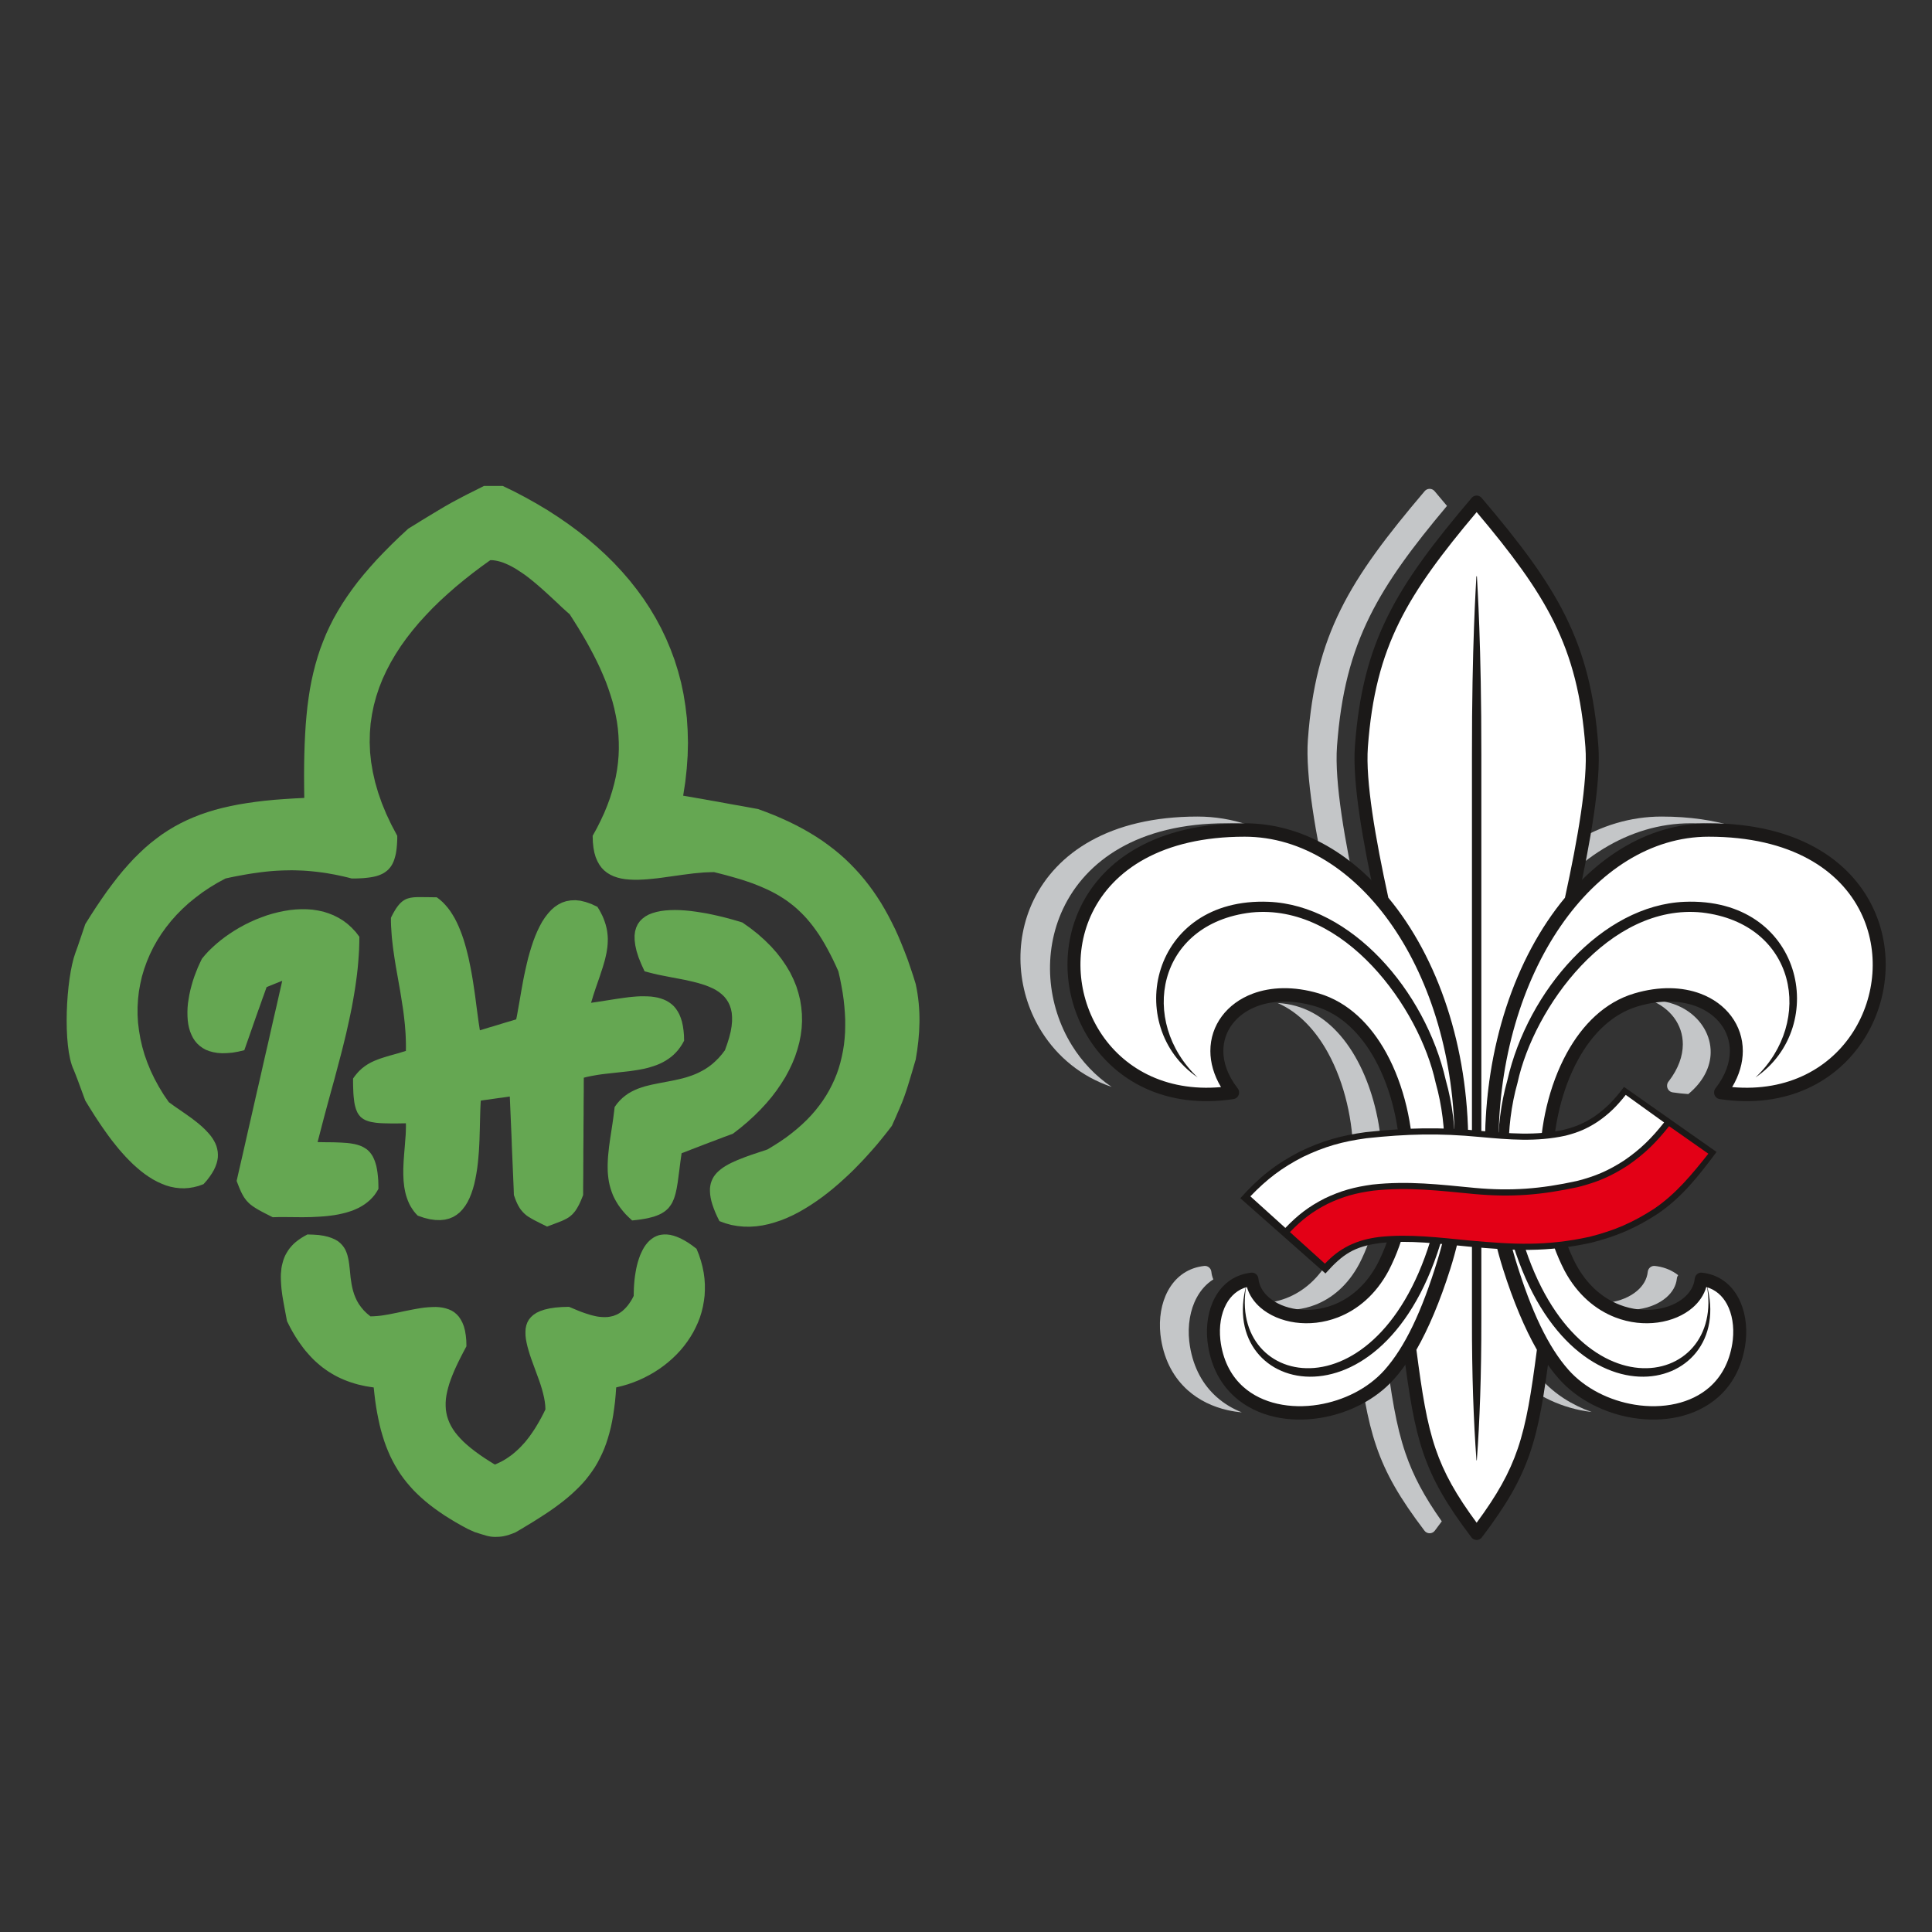 <?xml version="1.0" encoding="UTF-8" standalone="no"?>
<!-- Created with Inkscape (http://www.inkscape.org/) -->

<svg
   width="128.583mm"
   height="128.583mm"
   viewBox="0 0 128.583 128.583"
   version="1.1"
   id="svg5"
   inkscape:version="1.1 (c68e22c387, 2021-05-23)"
   sodipodi:docname="zhp_zhr.svg"
   xmlns:inkscape="http://www.inkscape.org/namespaces/inkscape"
   xmlns:sodipodi="http://sodipodi.sourceforge.net/DTD/sodipodi-0.dtd"
   xmlns="http://www.w3.org/2000/svg"
   xmlns:svg="http://www.w3.org/2000/svg">
  <rect x="0" y="0" width="128.583" height="128.583" fill="#333333" stroke="none"/>
  <sodipodi:namedview
     id="namedview7"
     pagecolor="#505050"
     bordercolor="#eeeeee"
     borderopacity="1"
     inkscape:pageshadow="0"
     inkscape:pageopacity="0"
     inkscape:pagecheckerboard="0"
     inkscape:document-units="mm"
     showgrid="false"
     fit-margin-top="0"
     fit-margin-left="0"
     fit-margin-right="0"
     fit-margin-bottom="0"
     inkscape:zoom="0.58083614"
     inkscape:cx="222.95445"
     inkscape:cy="233.28438"
     inkscape:window-width="1600"
     inkscape:window-height="837"
     inkscape:window-x="-8"
     inkscape:window-y="-8"
     inkscape:window-maximized="1"
     inkscape:current-layer="layer1" />
  <defs
     id="defs2" />
  <g
     inkscape:label="Warstwa 1"
     inkscape:groupmode="layer"
     id="layer1"
     transform="translate(-19.512,-147.779)">
    <g
       fill-rule="evenodd"
       clip-rule="evenodd"
       id="g12"
       transform="matrix(0.398,0,0,0.398,13.975,176.737)">
      <path
         fill="#ffffff"
         d="M 0,0 H 192.756 V 192.756 H 0 Z"
         id="path2"
         style="display:none" />
      <path
         d="m 93.244,183.42 -1.078,-0.488 -1.045,-0.561 -0.99,-0.561 -0.946,-0.572 -0.913,-0.572 -0.858,-0.582 -0.825,-0.584 -0.781,-0.594 -0.748,-0.604 -0.704,-0.617 -0.671,-0.627 -0.638,-0.637 -0.594,-0.66 -0.572,-0.672 -0.528,-0.682 -0.506,-0.703 -0.462,-0.727 -0.44,-0.736 -0.407,-0.76 -0.385,-0.781 -0.352,-0.803 -0.33,-0.824 -0.308,-0.857 -0.275,-0.881 -0.264,-0.902 -0.231,-0.934 -0.209,-0.969 -0.198,-0.99 -0.176,-1.021 -0.154,-1.057 -0.132,-1.09 -0.121,-1.121 -0.693,-0.1 -0.66,-0.109 -0.649,-0.143 -0.627,-0.143 -0.616,-0.176 -0.594,-0.188 -0.583,-0.209 -0.561,-0.221 -0.55,-0.242 -0.528,-0.252 -0.517,-0.275 -0.506,-0.297 -0.484,-0.297 -0.473,-0.33 -0.462,-0.33 -0.44,-0.352 -0.439,-0.375 -0.418,-0.373 -0.407,-0.396 -0.385,-0.406 -0.385,-0.43 -0.374,-0.428 -0.363,-0.451 -0.341,-0.463 -0.341,-0.473 -0.33,-0.484 -0.319,-0.494 -0.308,-0.506 -0.297,-0.518 -0.297,-0.539 -0.275,-0.539 -0.274,-0.549 -0.209,-1.111 -0.209,-1.111 -0.198,-1.078 -0.176,-1.066 -0.066,-0.518 -0.065,-0.516 -0.044,-0.518 -0.033,-0.494 -0.022,-0.506 -0.011,-0.484 0.011,-0.484 0.044,-0.473 0.044,-0.463 0.077,-0.449 0.11,-0.441 0.121,-0.439 0.153,-0.43 0.176,-0.406 0.22,-0.406 0.242,-0.396 0.275,-0.385 0.308,-0.363 0.341,-0.363 0.385,-0.34 0.429,-0.33 0.462,-0.32 0.506,-0.307 0.539,-0.297 1.012,0.033 0.902,0.064 0.803,0.121 0.715,0.166 0.627,0.209 0.55,0.242 0.473,0.273 0.396,0.32 0.341,0.352 0.286,0.373 0.242,0.408 0.187,0.439 0.154,0.451 0.121,0.484 0.099,0.494 0.077,0.518 0.121,1.066 0.109,1.121 0.077,0.562 0.088,0.57 0.11,0.572 0.143,0.572 0.176,0.572 0.22,0.561 0.264,0.561 0.319,0.551 0.385,0.527 0.44,0.527 0.517,0.506 0.594,0.484 0.583,-0.021 0.604,-0.043 0.627,-0.066 0.627,-0.1 0.649,-0.109 0.66,-0.133 0.671,-0.131 0.671,-0.145 0.671,-0.143 0.671,-0.131 0.67,-0.133 0.66,-0.121 0.66,-0.109 0.638,-0.088 0.638,-0.055 0.616,-0.033 0.605,-0.012 0.572,0.033 0.561,0.076 0.527,0.121 0.506,0.166 0.473,0.209 0.44,0.273 0.407,0.342 0.363,0.396 0.319,0.473 0.286,0.539 0.242,0.615 0.187,0.705 0.132,0.791 0.087,0.869 0.022,0.969 -0.462,0.867 -0.439,0.848 -0.407,0.814 -0.374,0.781 -0.341,0.758 -0.308,0.736 -0.275,0.715 -0.242,0.693 -0.198,0.672 -0.165,0.66 -0.132,0.637 -0.088,0.617 -0.043,0.604 v 0.594 l 0.033,0.572 0.088,0.572 0.121,0.551 0.176,0.549 0.22,0.551 0.264,0.527 0.319,0.539 0.363,0.527 0.418,0.518 0.473,0.527 0.517,0.529 0.583,0.527 0.627,0.527 0.693,0.539 0.737,0.539 0.803,0.551 0.869,0.561 0.924,0.572 0.384,-0.166 0.375,-0.176 0.363,-0.176 0.352,-0.197 0.352,-0.209 0.33,-0.221 0.33,-0.23 0.33,-0.232 0.307,-0.252 0.309,-0.264 0.297,-0.264 0.297,-0.275 0.275,-0.275 0.275,-0.297 0.275,-0.297 0.264,-0.297 0.252,-0.318 0.242,-0.309 0.242,-0.318 0.23,-0.33 0.23,-0.33 0.221,-0.33 0.221,-0.342 0.209,-0.34 0.406,-0.693 0.385,-0.693 0.363,-0.693 0.342,-0.703 -0.033,-0.648 -0.078,-0.66 -0.121,-0.682 -0.164,-0.693 -0.188,-0.705 -0.219,-0.715 -0.242,-0.715 -0.266,-0.725 -0.527,-1.441 -0.518,-1.418 -0.24,-0.705 -0.209,-0.682 -0.188,-0.67 -0.154,-0.66 -0.121,-0.639 -0.066,-0.605 -0.01,-0.594 0.033,-0.549 0.109,-0.539 0.176,-0.496 0.254,-0.461 0.34,-0.418 0.418,-0.385 0.518,-0.342 0.627,-0.297 0.727,-0.242 0.834,-0.197 0.957,-0.143 1.078,-0.088 1.221,-0.033 0.814,0.34 0.791,0.33 0.396,0.154 0.396,0.143 0.385,0.133 0.385,0.121 0.375,0.121 0.373,0.098 0.373,0.09 0.363,0.076 0.363,0.055 0.363,0.033 0.352,0.021 h 0.342 l 0.34,-0.01 0.342,-0.045 0.33,-0.066 0.318,-0.076 0.318,-0.121 0.32,-0.133 0.307,-0.164 0.299,-0.199 0.295,-0.219 0.287,-0.264 0.285,-0.287 0.275,-0.318 0.264,-0.352 0.266,-0.396 0.252,-0.418 0.242,-0.473 0.012,-0.672 0.021,-0.66 0.043,-0.658 0.055,-0.66 0.078,-0.639 0.1,-0.627 0.109,-0.615 0.131,-0.594 0.154,-0.572 0.176,-0.551 0.188,-0.527 0.221,-0.494 0.23,-0.473 0.254,-0.441 0.273,-0.395 0.309,-0.375 0.318,-0.318 0.354,-0.287 0.361,-0.242 0.396,-0.197 0.418,-0.154 0.439,-0.088 0.463,-0.043 0.494,0.01 0.518,0.066 0.549,0.133 0.572,0.197 0.594,0.252 0.627,0.332 0.66,0.395 0.682,0.473 0.705,0.539 0.406,1.002 0.33,1.012 0.264,0.99 0.199,0.988 0.131,0.98 0.066,0.967 v 0.969 l -0.045,0.934 -0.121,0.936 -0.164,0.914 -0.221,0.9 -0.273,0.881 -0.33,0.857 -0.385,0.836 -0.418,0.814 -0.475,0.791 -0.516,0.77 -0.561,0.748 -0.596,0.715 -0.637,0.682 -0.682,0.66 -0.705,0.617 -0.748,0.594 -0.779,0.561 -0.803,0.518 -0.836,0.482 -0.869,0.451 -0.881,0.408 -0.912,0.363 -0.936,0.328 -0.957,0.275 -0.979,0.242 -0.088,1.232 -0.109,1.176 -0.145,1.133 -0.154,1.078 -0.186,1.045 -0.209,0.99 -0.242,0.957 -0.264,0.912 -0.287,0.881 -0.318,0.848 -0.352,0.812 -0.375,0.77 -0.395,0.76 -0.43,0.727 -0.463,0.691 -0.494,0.682 -0.516,0.662 -0.551,0.637 -0.594,0.627 -0.617,0.605 -0.648,0.605 -0.67,0.582 -0.715,0.582 -0.76,0.584 -0.781,0.572 -0.812,0.572 -0.859,0.57 -0.891,0.572 -0.924,0.584 -0.957,0.582 -1,0.605 -1.035,0.605 c -1.609,0.686 -2.498,0.758 -3.38,0.758 -1.022,0.008 -1.731,-0.264 -3.487,-0.824 z m -66.729,-96.825 0.407,-1.133 0.539,-1.583 0.715,-2.112 0.924,-1.474 0.913,-1.408 0.902,-1.331 0.891,-1.276 0.901,-1.21 0.891,-1.155 0.891,-1.088 0.902,-1.023 0.902,-0.979 0.924,-0.913 0.924,-0.869 0.935,-0.803 0.968,-0.759 0.968,-0.715 1.001,-0.66 1.023,-0.616 1.056,-0.572 1.078,-0.528 1.111,-0.483 1.155,-0.451 1.177,-0.407 1.221,-0.374 1.265,-0.33 1.309,-0.297 1.363,-0.274 1.408,-0.231 1.452,-0.209 1.518,-0.187 1.562,-0.154 1.628,-0.121 1.693,-0.11 1.76,-0.088 -0.022,-1.914 -0.011,-1.848 0.011,-1.793 0.033,-1.738 0.055,-1.694 0.077,-1.628 0.099,-1.595 0.132,-1.551 0.154,-1.507 0.198,-1.474 0.22,-1.43 0.262,-1.396 0.308,-1.375 0.341,-1.342 0.385,-1.319 0.429,-1.309 0.484,-1.276 0.517,-1.265 0.583,-1.254 0.627,-1.243 0.693,-1.231 0.748,-1.232 0.803,-1.221 0.869,-1.232 0.924,-1.232 1.001,-1.232 1.067,-1.243 1.133,-1.265 1.21,-1.265 1.287,-1.298 1.353,-1.309 1.44,-1.331 1.21,-0.737 1.056,-0.659 0.946,-0.572 0.836,-0.506 0.748,-0.451 0.682,-0.407 0.627,-0.374 0.605,-0.341 0.583,-0.33 0.594,-0.318 0.627,-0.33 0.659,-0.352 0.725,-0.374 0.814,-0.407 0.902,-0.451 1.023,-0.517 h 3.144 l 1.957,0.945 1.902,1.001 1.859,1.045 1.805,1.078 1.748,1.133 1.705,1.177 1.639,1.21 1.584,1.254 1.529,1.309 1.463,1.342 1.406,1.386 1.332,1.43 1.275,1.474 1.199,1.518 1.133,1.551 1.057,1.605 0.979,1.639 0.912,1.694 0.826,1.727 0.746,1.771 0.672,1.804 0.582,1.859 0.506,1.903 0.408,1.936 0.318,1.979 0.242,2.024 0.133,2.057 0.055,2.112 -0.055,2.145 -0.154,2.188 -0.242,2.222 -0.352,2.277 0.781,0.131 0.779,0.132 0.781,0.143 0.793,0.132 0.779,0.143 0.781,0.143 0.781,0.132 0.781,0.143 0.781,0.143 0.779,0.144 0.793,0.143 0.781,0.132 0.781,0.143 0.779,0.143 0.781,0.143 0.781,0.143 1.375,0.506 1.32,0.517 1.275,0.55 1.232,0.561 1.199,0.594 1.143,0.605 1.111,0.638 1.078,0.66 1.033,0.682 0.99,0.715 0.969,0.737 0.924,0.759 0.891,0.792 0.857,0.825 0.824,0.847 0.793,0.869 0.77,0.913 0.736,0.935 0.705,0.957 0.682,1.001 0.66,1.022 0.627,1.067 0.604,1.089 0.584,1.133 0.572,1.155 0.539,1.199 0.516,1.232 0.506,1.265 0.496,1.297 0.461,1.342 0.463,1.375 0.439,1.419 c 0.945,4.317 0.736,8.507 0,12.638 l -0.33,1.111 -0.285,0.99 -0.264,0.867 -0.232,0.771 -0.209,0.682 -0.197,0.615 -0.188,0.561 -0.188,0.539 -0.186,0.506 -0.199,0.518 -0.219,0.518 -0.232,0.561 -0.264,0.594 -0.285,0.67 -0.33,0.738 -0.375,0.836 -0.57,0.748 -0.617,0.779 -0.637,0.793 -0.672,0.814 -0.715,0.824 -0.736,0.824 -0.76,0.836 -0.791,0.826 -0.814,0.836 -0.836,0.812 -0.869,0.803 -0.879,0.793 -0.902,0.77 -0.924,0.748 -0.936,0.715 -0.957,0.682 -0.967,0.65 -0.979,0.604 -0.99,0.572 -1.002,0.518 -1.012,0.461 -1.021,0.408 -1.023,0.34 -1.023,0.287 -1.033,0.219 -1.035,0.143 -1.033,0.066 -1.023,-0.012 -1.033,-0.098 -1.023,-0.176 -1.012,-0.275 -1.012,-0.373 -0.373,-0.75 -0.32,-0.713 -0.264,-0.672 -0.219,-0.627 -0.176,-0.605 -0.121,-0.572 -0.078,-0.527 -0.033,-0.506 v -0.484 l 0.055,-0.451 0.088,-0.416 0.133,-0.396 0.176,-0.385 0.197,-0.354 0.254,-0.34 0.275,-0.318 0.318,-0.297 0.352,-0.287 0.375,-0.275 0.418,-0.264 0.439,-0.252 0.473,-0.242 0.494,-0.232 0.529,-0.23 0.549,-0.219 0.584,-0.232 0.594,-0.219 0.627,-0.221 1.309,-0.439 1.387,-0.463 1.088,-0.66 1.045,-0.67 0.99,-0.682 0.936,-0.715 0.891,-0.727 0.836,-0.736 0.791,-0.76 0.748,-0.781 0.693,-0.803 0.639,-0.812 0.604,-0.836 0.551,-0.848 0.506,-0.869 0.461,-0.891 0.418,-0.902 0.375,-0.924 0.33,-0.945 0.275,-0.957 0.24,-0.979 0.199,-0.99 0.164,-1.012 0.111,-1.033 0.076,-1.045 0.021,-1.068 v -1.078 l -0.055,-1.1 -0.088,-1.121 -0.121,-1.133 -0.164,-1.144 -0.209,-1.177 -0.232,-1.188 -0.273,-1.199 -0.451,-1.001 -0.451,-0.957 -0.463,-0.913 -0.461,-0.869 -0.463,-0.836 -0.473,-0.792 -0.473,-0.748 -0.494,-0.715 -0.496,-0.682 -0.506,-0.638 -0.518,-0.616 -0.537,-0.583 -0.551,-0.55 -0.561,-0.528 -0.572,-0.495 -0.605,-0.473 -0.605,-0.451 -0.637,-0.418 -0.648,-0.407 -0.684,-0.385 -0.691,-0.363 -0.727,-0.341 -0.748,-0.33 -0.77,-0.319 -0.793,-0.309 -0.824,-0.285 -0.857,-0.286 -0.881,-0.264 -0.924,-0.264 -0.945,-0.264 -0.979,-0.253 -1.012,-0.253 -0.826,0.022 -0.836,0.033 -0.857,0.077 -0.857,0.077 -0.869,0.11 -0.869,0.11 -0.869,0.121 -0.869,0.121 -0.869,0.121 -0.857,0.121 -0.846,0.11 -0.836,0.088 -0.814,0.077 -0.803,0.055 -0.781,0.033 h -0.758 l -0.738,-0.033 -0.703,-0.066 -0.672,-0.11 -0.648,-0.165 -0.605,-0.208 -0.561,-0.264 -0.527,-0.319 -0.484,-0.385 -0.43,-0.44 -0.385,-0.528 -0.33,-0.594 -0.285,-0.671 -0.221,-0.759 -0.154,-0.836 -0.098,-0.935 -0.033,-1.034 0.703,-1.276 0.639,-1.275 0.582,-1.254 0.506,-1.232 0.451,-1.221 0.385,-1.221 0.33,-1.199 0.275,-1.188 0.209,-1.177 0.154,-1.166 0.1,-1.166 0.043,-1.154 -0.01,-1.144 -0.054,-1.137 -0.098,-1.132 -0.154,-1.133 -0.209,-1.122 -0.242,-1.122 -0.285,-1.111 -0.342,-1.111 -0.373,-1.122 -0.408,-1.111 -0.461,-1.111 -0.484,-1.111 -0.529,-1.122 -0.561,-1.111 -0.594,-1.122 -0.615,-1.122 -0.66,-1.133 -0.682,-1.133 -0.715,-1.144 -0.736,-1.155 -0.66,-0.583 -0.715,-0.649 -0.738,-0.704 -0.781,-0.726 -0.812,-0.748 -0.836,-0.759 -0.43,-0.374 -0.428,-0.374 -0.43,-0.363 -0.439,-0.363 -0.441,-0.352 -0.439,-0.341 -0.451,-0.33 L 101.141,23 100.69,22.703 100.251,22.417 99.8,22.153 99.361,21.911 98.91,21.691 98.471,21.493 98.03,21.317 97.6,21.175 l -0.43,-0.11 -0.429,-0.088 -0.429,-0.056 -0.407,-0.011 -1.496,1.078 -1.463,1.1 -1.419,1.122 -1.386,1.144 -1.331,1.166 -1.287,1.177 -1.243,1.21 -1.177,1.232 -1.132,1.243 -1.067,1.276 -1.012,1.298 -0.946,1.32 -0.869,1.342 -0.803,1.364 -0.726,1.385 -0.66,1.419 -0.571,1.44 -0.484,1.463 -0.407,1.496 -0.308,1.507 -0.231,1.551 -0.121,1.562 -0.033,1.595 0.065,1.628 0.176,1.65 0.286,1.671 0.385,1.705 0.506,1.738 0.616,1.76 0.737,1.793 0.858,1.814 0.979,1.848 v 0.561 l -0.022,0.517 -0.033,0.506 -0.044,0.473 -0.055,0.44 -0.066,0.417 -0.088,0.396 -0.099,0.363 -0.11,0.352 -0.121,0.319 -0.144,0.308 -0.154,0.275 -0.176,0.264 -0.187,0.23 -0.198,0.22 -0.22,0.198 -0.242,0.187 -0.242,0.165 -0.275,0.154 -0.286,0.132 -0.297,0.121 -0.33,0.11 -0.33,0.088 -0.363,0.077 -0.374,0.065 -0.396,0.055 -0.407,0.044 -0.439,0.044 -0.451,0.022 -0.473,0.022 -0.484,0.011 H 72.72 L 71.994,73.956 71.29,73.791 70.586,73.637 69.893,73.494 69.211,73.373 68.54,73.252 67.869,73.153 67.198,73.065 66.55,72.99 l -0.66,-0.066 -0.638,-0.055 -0.649,-0.044 -0.638,-0.022 -0.638,-0.021 -0.638,-0.011 -0.627,0.011 -0.638,0.011 -0.627,0.022 -0.638,0.033 -0.638,0.044 -0.627,0.055 -0.638,0.065 -0.649,0.077 -0.638,0.088 -0.649,0.088 -0.648,0.099 -0.66,0.11 -0.66,0.121 -0.671,0.121 -0.681,0.132 -0.682,0.143 -0.693,0.154 -1.353,0.726 -1.287,0.781 -1.232,0.825 -1.166,0.88 -1.111,0.902 -1.045,0.957 -0.979,0.99 -0.913,1.023 -0.847,1.067 -0.781,1.089 -0.715,1.122 -0.649,1.155 -0.572,1.177 -0.506,1.199 -0.44,1.221 -0.373,1.241 -0.286,1.265 -0.231,1.276 -0.143,1.298 -0.077,1.298 v 1.319 l 0.077,1.32 0.166,1.33 0.231,1.342 0.308,1.332 0.385,1.342 0.473,1.33 0.55,1.342 0.638,1.332 0.715,1.318 0.792,1.309 0.891,1.299 0.913,0.66 0.957,0.66 0.968,0.67 0.957,0.684 0.462,0.352 0.451,0.352 0.44,0.363 0.429,0.373 0.396,0.375 0.374,0.385 0.352,0.385 0.33,0.396 0.286,0.406 0.253,0.418 0.22,0.43 0.176,0.439 0.121,0.461 0.088,0.463 0.033,0.473 -0.011,0.494 -0.077,0.496 -0.132,0.516 -0.198,0.539 -0.253,0.551 -0.33,0.561 -0.396,0.584 -0.461,0.604 -0.55,0.617 -0.814,0.297 -0.814,0.209 -0.803,0.131 -0.792,0.057 -0.781,-0.023 -0.77,-0.088 -0.759,-0.154 -0.748,-0.219 -0.726,-0.287 -0.726,-0.33 -0.715,-0.385 -0.693,-0.428 -0.682,-0.475 -0.671,-0.516 -0.649,-0.551 -0.649,-0.582 -0.627,-0.617 -0.605,-0.627 -0.594,-0.658 -0.583,-0.672 -0.561,-0.693 -0.55,-0.693 -0.528,-0.703 -0.506,-0.703 -0.495,-0.705 -0.473,-0.691 -0.462,-0.693 -0.44,-0.672 -0.813,-1.297 -0.737,-1.199 -0.715,-1.936 -0.539,-1.463 -0.407,-1.057 -0.286,-0.715 c -1.875,-3.924 -1.285,-15.242 0.285,-19.526 z"
         fill="#65a752"
         id="path4"
         style="display:inline" />
      <path
         fill="#65a752"
         d="m 105.387,132.35 -1.155,-0.573 -0.968,-0.494 -0.418,-0.232 -0.385,-0.231 -0.188,-0.109 -0.175,-0.121 -0.164,-0.121 -0.155,-0.133 -0.154,-0.131 -0.143,-0.143 -0.144,-0.144 -0.131,-0.154 -0.133,-0.153 -0.131,-0.175 -0.121,-0.176 -0.109,-0.188 -0.121,-0.199 -0.112,-0.219 -0.109,-0.22 -0.109,-0.243 -0.1,-0.252 -0.109,-0.275 -0.1,-0.287 -0.109,-0.307 -0.033,-1.033 -0.045,-1.023 -0.043,-1.035 -0.045,-1.034 -0.043,-1.033 -0.045,-1.023 -0.043,-1.034 -0.045,-1.035 -0.033,-1.021 -0.043,-1.035 -0.045,-1.022 -0.045,-1.035 -0.043,-1.023 -0.045,-1.034 -0.043,-1.021 -0.045,-1.024 -0.603,0.088 -0.618,0.088 -0.603,0.076 -0.617,0.088 -0.605,0.088 -0.605,0.088 -0.604,0.078 -0.594,0.088 -0.044,0.693 -0.033,0.737 -0.023,0.781 -0.022,0.824 -0.043,1.75 -0.055,1.824 -0.045,0.936 -0.054,0.945 -0.077,0.948 -0.088,0.933 -0.111,0.924 -0.142,0.902 -0.165,0.891 -0.187,0.857 -0.231,0.827 -0.264,0.781 -0.297,0.736 -0.342,0.694 -0.384,0.626 -0.44,0.573 -0.473,0.506 -0.539,0.427 -0.583,0.352 -0.649,0.264 -0.715,0.177 -0.77,0.076 -0.835,-0.021 -0.903,-0.121 -0.978,-0.242 -1.056,-0.364 -0.352,-0.373 -0.319,-0.386 -0.275,-0.407 -0.264,-0.418 -0.22,-0.427 -0.198,-0.451 -0.165,-0.452 -0.154,-0.463 -0.121,-0.472 -0.099,-0.485 -0.088,-0.494 -0.055,-0.494 -0.055,-0.508 -0.022,-0.505 -0.022,-0.516 v -1.033 l 0.022,-0.518 0.022,-0.529 0.033,-0.516 0.077,-1.045 0.088,-1.035 0.077,-1.021 0.077,-0.991 0.022,-0.496 0.011,-0.472 0.011,-0.473 -0.011,-0.461 -1.375,0.022 h -1.221 l -0.561,-0.012 -0.527,-0.01 -0.495,-0.021 -0.462,-0.034 -0.43,-0.045 -0.406,-0.066 -0.374,-0.066 -0.341,-0.088 -0.319,-0.11 -0.297,-0.121 -0.264,-0.142 -0.242,-0.164 -0.231,-0.188 -0.198,-0.221 -0.176,-0.23 -0.165,-0.264 -0.132,-0.287 -0.132,-0.33 -0.099,-0.34 -0.099,-0.385 -0.077,-0.418 -0.055,-0.451 -0.055,-0.484 -0.044,-0.527 -0.022,-0.563 -0.022,-0.603 -0.011,-0.639 v -0.693 l 0.198,-0.286 0.209,-0.275 0.209,-0.252 0.209,-0.242 0.22,-0.231 0.231,-0.211 0.22,-0.207 0.242,-0.187 0.231,-0.176 0.242,-0.166 0.253,-0.164 0.252,-0.143 0.253,-0.144 0.265,-0.121 0.275,-0.131 0.264,-0.109 0.286,-0.112 0.275,-0.109 0.285,-0.1 0.298,-0.097 0.593,-0.188 0.627,-0.187 0.638,-0.176 0.671,-0.188 0.682,-0.209 0.704,-0.209 0.011,-0.736 -0.011,-0.736 -0.022,-0.727 -0.033,-0.726 -0.055,-0.725 -0.055,-0.715 -0.076,-0.705 -0.078,-0.715 -0.088,-0.703 -0.099,-0.704 -0.11,-0.693 -0.11,-0.704 -0.22,-1.386 L 80.595,91.632 80.353,90.257 80.111,88.894 79.892,87.53 79.693,86.166 79.605,85.484 79.528,84.802 79.451,84.12 79.396,83.438 79.352,82.756 79.308,82.075 79.286,81.393 V 80.71 l 0.187,-0.374 0.176,-0.34 0.177,-0.308 0.175,-0.297 0.165,-0.265 0.176,-0.241 0.165,-0.22 0.176,-0.209 0.165,-0.176 0.176,-0.165 0.165,-0.143 0.187,-0.132 0.176,-0.11 0.187,-0.099 0.198,-0.088 0.198,-0.066 0.209,-0.055 0.209,-0.055 0.231,-0.033 0.231,-0.033 0.253,-0.022 0.253,-0.011 0.275,-0.011 h 0.286 l 1.287,0.011 1.584,0.022 0.505,0.385 0.484,0.429 0.451,0.473 0.429,0.506 0.407,0.55 0.374,0.582 0.363,0.617 0.33,0.648 0.308,0.671 0.286,0.693 0.275,0.726 0.253,0.737 0.231,0.759 0.22,0.781 0.198,0.78 0.198,0.804 0.165,0.803 0.165,0.803 0.154,0.814 0.143,0.814 0.132,0.813 0.121,0.803 0.121,0.803 0.109,0.781 0.199,1.54 0.197,1.474 0.187,1.375 0.199,1.275 0.759,-0.23 0.748,-0.231 0.758,-0.22 0.76,-0.231 0.757,-0.232 0.76,-0.231 0.758,-0.22 0.772,-0.231 0.13,-0.627 0.121,-0.692 0.133,-0.748 0.143,-0.792 0.297,-1.727 0.33,-1.837 0.187,-0.946 0.209,-0.968 0.219,-0.956 0.232,-0.968 0.264,-0.946 0.285,-0.935 0.309,-0.924 0.33,-0.88 0.363,-0.847 0.395,-0.814 0.418,-0.759 0.463,-0.704 0.494,-0.637 0.529,-0.583 0.561,-0.496 0.615,-0.417 0.648,-0.331 0.694,-0.23 0.748,-0.132 0.793,-0.033 0.836,0.088 0.89,0.22 0.946,0.33 1,0.473 0.32,0.517 0.275,0.516 0.252,0.496 0.209,0.495 0.176,0.494 0.154,0.473 0.121,0.484 0.1,0.473 0.064,0.473 0.045,0.462 0.022,0.473 -0.012,0.462 -0.021,0.462 -0.043,0.473 -0.067,0.462 -0.076,0.473 -0.1,0.462 -0.109,0.484 -0.121,0.473 -0.145,0.483 -0.142,0.495 -0.164,0.495 -0.166,0.495 -0.164,0.518 -0.364,1.044 -0.375,1.089 -0.185,0.561 -0.188,0.572 -0.175,0.594 -0.188,0.594 1.42,-0.209 1.406,-0.221 1.399,-0.219 1.385,-0.198 0.671,-0.088 0.659,-0.066 0.65,-0.055 0.637,-0.033 h 0.617 l 0.603,0.011 0.584,0.033 0.573,0.077 0.539,0.099 0.515,0.143 0.496,0.176 0.461,0.209 0.442,0.264 0.406,0.297 0.385,0.352 0.342,0.407 0.306,0.462 0.276,0.506 0.23,0.572 0.199,0.627 0.153,0.703 0.111,0.76 0.076,0.824 0.022,0.903 -0.307,0.56 -0.342,0.518 -0.351,0.472 -0.385,0.428 -0.397,0.397 -0.427,0.363 -0.442,0.318 -0.461,0.297 -0.472,0.266 -0.496,0.24 -0.506,0.209 -0.528,0.187 -0.539,0.166 -0.539,0.153 -0.56,0.133 -0.573,0.109 -0.572,0.1 -0.582,0.087 -0.594,0.088 -0.593,0.067 -1.2,0.131 -1.199,0.132 -0.605,0.067 -0.594,0.066 -0.605,0.076 -0.594,0.088 -0.582,0.1 -0.584,0.109 -0.582,0.121 -0.561,0.143 -0.012,1.221 v 1.22 l -0.011,1.221 -0.01,1.233 v 1.22 l -0.012,1.221 -0.01,1.232 v 1.221 l -0.011,1.232 -0.012,1.221 v 1.233 l -0.01,1.22 v 1.231 l -0.011,1.232 -0.012,1.221 v 1.232 l -0.143,0.364 -0.131,0.33 -0.132,0.306 -0.133,0.297 -0.131,0.276 -0.133,0.253 -0.131,0.231 -0.133,0.23 -0.13,0.2 -0.133,0.197 -0.143,0.176 -0.142,0.164 -0.145,0.166 -0.154,0.142 -0.153,0.133 -0.154,0.131 -0.166,0.121 -0.176,0.111 -0.185,0.11 -0.188,0.099 -0.197,0.098 -0.211,0.1 -0.209,0.099 -0.23,0.088 -1.022,0.395 z"
         id="path6"
         style="display:inline" />
      <path
         fill="#65a752"
         d="m 119.619,131.326 -0.56,-0.517 -0.518,-0.516 -0.463,-0.529 -0.418,-0.528 -0.373,-0.527 -0.33,-0.539 -0.297,-0.539 -0.254,-0.539 -0.209,-0.549 -0.185,-0.563 -0.155,-0.56 -0.121,-0.561 -0.088,-0.572 -0.066,-0.572 -0.045,-0.582 -0.01,-0.584 v -0.594 l 0.022,-0.594 0.033,-0.605 0.055,-0.604 0.066,-0.617 0.067,-0.627 0.087,-0.627 0.088,-0.627 0.198,-1.285 0.199,-1.308 0.097,-0.672 0.088,-0.672 0.088,-0.682 0.078,-0.681 0.407,-0.561 0.429,-0.494 0.451,-0.442 0.483,-0.394 0.496,-0.354 0.527,-0.306 0.539,-0.266 0.551,-0.24 0.572,-0.199 0.582,-0.188 0.606,-0.152 0.603,-0.145 1.245,-0.252 1.275,-0.242 0.639,-0.121 0.648,-0.131 0.637,-0.144 0.65,-0.153 0.637,-0.177 0.639,-0.209 0.638,-0.231 0.615,-0.264 0.616,-0.308 0.617,-0.34 0.594,-0.396 0.582,-0.44 0.56,-0.496 0.551,-0.549 0.539,-0.617 0.516,-0.682 0.396,-1.111 0.319,-1.033 0.242,-0.957 0.154,-0.891 0.078,-0.824 v -0.76 l -0.055,-0.692 -0.132,-0.638 -0.198,-0.594 -0.253,-0.528 -0.309,-0.484 -0.363,-0.451 -0.416,-0.397 -0.452,-0.362 -0.505,-0.33 -0.539,-0.286 -0.584,-0.264 -0.616,-0.242 -0.638,-0.209 -0.67,-0.198 -0.694,-0.176 -0.703,-0.165 -0.738,-0.165 -0.736,-0.143 -1.518,-0.286 -1.518,-0.297 -0.759,-0.154 -0.758,-0.176 -0.738,-0.187 -0.737,-0.197 -0.56,-1.222 -0.451,-1.121 -0.331,-1.045 -0.209,-0.946 -0.109,-0.869 -0.012,-0.781 0.088,-0.704 0.188,-0.638 0.263,-0.561 0.352,-0.494 0.418,-0.419 0.496,-0.373 0.549,-0.309 0.615,-0.242 0.672,-0.197 0.727,-0.154 0.757,-0.099 0.793,-0.055 0.836,-0.022 0.858,0.022 0.869,0.055 0.902,0.088 0.901,0.121 0.914,0.143 0.912,0.154 0.902,0.186 0.891,0.198 0.881,0.209 0.857,0.22 0.836,0.232 0.791,0.23 0.76,0.231 1.351,0.957 1.256,0.99 1.143,1.023 1.045,1.034 0.945,1.067 0.836,1.077 0.748,1.1 0.66,1.111 0.551,1.133 0.473,1.144 0.363,1.166 0.285,1.154 0.187,1.178 0.11,1.176 0.021,1.188 -0.064,1.178 -0.154,1.187 -0.231,1.178 -0.32,1.176 -0.385,1.177 -0.473,1.166 -0.55,1.155 -0.616,1.144 -0.703,1.121 -0.769,1.122 -0.836,1.099 -0.914,1.078 -0.979,1.057 -1.045,1.033 -1.111,1.012 -1.176,0.99 -1.244,0.957 -0.539,0.197 -0.539,0.2 -0.537,0.197 -0.539,0.209 -0.539,0.199 -0.53,0.209 -0.539,0.197 -0.539,0.209 -0.527,0.198 -0.539,0.209 -0.539,0.208 -0.528,0.2 -0.539,0.209 -0.527,0.209 -0.539,0.209 -0.527,0.197 -0.2,1.408 -0.164,1.287 -0.154,1.176 -0.143,1.066 -0.087,0.497 -0.079,0.472 -0.099,0.451 -0.098,0.428 -0.121,0.408 -0.121,0.373 -0.154,0.364 -0.155,0.341 -0.185,0.307 -0.211,0.297 -0.219,0.287 -0.263,0.252 -0.276,0.242 -0.318,0.221 -0.342,0.209 -0.385,0.187 -0.406,0.164 -0.463,0.165 -0.494,0.132 -0.529,0.133 -0.582,0.109 -0.627,0.1 -0.672,0.088 z m -60.108,-0.539 -0.716,-0.363 -0.648,-0.33 -0.583,-0.307 -0.517,-0.287 -0.231,-0.143 -0.22,-0.13 -0.209,-0.145 -0.209,-0.131 -0.187,-0.142 -0.176,-0.133 -0.165,-0.143 -0.165,-0.154 -0.143,-0.154 -0.154,-0.155 -0.132,-0.164 -0.132,-0.176 -0.132,-0.175 -0.121,-0.188 -0.121,-0.209 -0.121,-0.209 -0.11,-0.22 -0.121,-0.243 -0.11,-0.252 -0.121,-0.275 -0.231,-0.582 -0.253,-0.66 0.474,-2.09 0.483,-2.09 0.474,-2.09 0.472,-2.09 0.484,-2.101 0.473,-2.09 0.473,-2.088 0.484,-2.09 0.473,-2.09 0.473,-2.089 0.484,-2.09 0.473,-2.102 0.472,-2.09 0.485,-2.089 0.472,-2.09 0.474,-2.09 -0.319,0.121 -0.33,0.132 -0.331,0.132 -0.33,0.132 -0.318,0.132 -0.33,0.132 -0.33,0.132 -0.33,0.143 -0.231,0.66 -0.231,0.649 -0.242,0.66 -0.231,0.66 -0.231,0.66 -0.242,0.66 -0.231,0.659 -0.231,0.65 -0.231,0.66 -0.231,0.67 -0.231,0.66 -0.231,0.661 -0.231,0.66 -0.231,0.66 -0.231,0.658 -0.231,0.66 -1.034,0.243 -0.956,0.166 -0.903,0.076 -0.835,0.021 -0.77,-0.055 -0.704,-0.121 -0.649,-0.175 -0.594,-0.231 -0.528,-0.297 -0.473,-0.342 -0.429,-0.396 -0.374,-0.439 -0.319,-0.483 -0.264,-0.529 -0.23,-0.561 -0.177,-0.593 -0.132,-0.627 -0.088,-0.649 -0.044,-0.672 -0.011,-0.703 0.022,-0.715 0.066,-0.737 0.111,-0.737 0.131,-0.759 0.165,-0.759 0.199,-0.759 0.219,-0.759 0.253,-0.759 0.286,-0.748 0.297,-0.747 0.33,-0.726 0.341,-0.715 0.528,-0.638 0.583,-0.638 0.638,-0.616 0.671,-0.605 0.715,-0.594 0.748,-0.572 0.792,-0.55 0.814,-0.528 0.846,-0.505 0.88,-0.474 0.891,-0.439 0.913,-0.408 0.935,-0.362 0.935,-0.342 0.957,-0.285 0.957,-0.242 0.956,-0.198 0.957,-0.155 0.957,-0.098 0.946,-0.044 0.946,0.011 0.924,0.065 0.913,0.143 0.891,0.188 0.858,0.274 0.846,0.33 0.814,0.408 0.781,0.472 0.748,0.561 0.704,0.638 0.671,0.715 0.616,0.803 -0.011,1.056 -0.033,1.067 -0.066,1.056 -0.077,1.067 -0.099,1.077 -0.121,1.067 -0.143,1.078 -0.154,1.078 -0.176,1.089 -0.187,1.078 -0.198,1.089 -0.22,1.079 -0.23,1.087 -0.243,1.09 -0.242,1.088 -0.264,1.09 -0.264,1.076 -0.275,1.09 -0.286,1.088 -0.286,1.078 -0.572,2.168 -0.593,2.145 -0.583,2.144 -0.572,2.123 -0.55,2.111 -0.539,2.079 1.265,0.023 1.166,0.01 0.56,0.011 0.528,0.022 0.517,0.021 0.484,0.034 0.473,0.033 0.451,0.055 0.418,0.066 0.407,0.078 0.385,0.098 0.374,0.121 0.341,0.133 0.319,0.164 0.308,0.187 0.286,0.197 0.264,0.243 0.242,0.263 0.22,0.297 0.209,0.33 0.176,0.364 0.165,0.396 0.143,0.428 0.131,0.474 0.1,0.516 0.087,0.561 0.067,0.605 0.055,0.648 0.022,0.694 0.011,0.748 -0.308,0.527 -0.33,0.485 -0.374,0.439 -0.396,0.408 -0.44,0.373 -0.451,0.342 -0.484,0.309 -0.506,0.285 -0.528,0.242 -0.55,0.231 -0.572,0.187 -0.583,0.176 -0.593,0.142 -0.605,0.133 -0.628,0.11 -0.627,0.087 -0.638,0.077 -0.637,0.056 -0.638,0.043 -0.649,0.033 -0.638,0.034 -0.649,0.011 -0.638,0.01 h -0.627 l -1.232,-0.01 -1.188,-0.011 h -1.122 z"
         id="path8"
         style="display:inline" />
      <path
         fill="#ffffff"
         d="m 97.984,8.504 h 69.061 v 83.282 l -0.44,-1.419 -0.462,-1.374 -0.461,-1.343 -0.496,-1.297 -0.506,-1.265 -0.516,-1.232 -0.539,-1.199 -0.572,-1.155 -0.584,-1.132 -0.604,-1.089 -0.627,-1.068 -0.66,-1.022 -0.682,-1.001 -0.705,-0.957 -0.736,-0.935 -0.769,-0.913 -0.793,-0.868 -0.825,-0.848 -0.857,-0.824 -0.891,-0.792 -0.924,-0.759 -0.968,-0.737 -0.99,-0.715 -1.034,-0.682 -1.078,-0.66 -1.111,-0.638 -1.143,-0.605 -1.199,-0.593 -1.232,-0.561 -1.276,-0.55 -1.32,-0.517 -1.375,-0.506 -0.781,-0.143 -0.782,-0.143 -0.779,-0.143 -0.781,-0.143 -0.781,-0.132 -0.793,-0.143 -0.78,-0.143 -0.781,-0.144 -0.781,-0.143 -0.781,-0.131 -0.782,-0.143 -0.779,-0.143 -0.793,-0.132 -0.781,-0.143 -0.779,-0.132 -0.782,-0.132 0.352,-2.277 0.242,-2.222 0.154,-2.188 0.055,-2.145 -0.055,-2.112 -0.132,-2.057 -0.243,-2.024 -0.318,-1.979 -0.408,-1.936 -0.506,-1.902 -0.582,-1.859 -0.672,-1.804 -0.746,-1.771 -0.826,-1.727 -0.912,-1.694 -0.979,-1.639 -1.057,-1.605 -1.132,-1.551 -1.2,-1.517 -1.275,-1.475 -1.332,-1.43 -1.406,-1.385 -1.463,-1.342 -1.529,-1.309 -1.584,-1.254 -1.639,-1.21 -1.705,-1.176 -1.748,-1.133 -1.805,-1.078 -1.859,-1.045 L 99.941,9.45 Z M 25.558,88.366 V 8.504 h 69.28 l -1.023,0.517 -0.901,0.451 -0.814,0.407 -0.726,0.374 -0.66,0.352 -0.627,0.33 -0.594,0.318 -0.583,0.33 -0.605,0.342 -0.627,0.373 -0.681,0.408 -0.748,0.451 -0.836,0.506 -0.946,0.572 -1.056,0.659 -1.21,0.737 -1.441,1.331 -1.353,1.309 -1.286,1.298 -1.21,1.264 -1.133,1.266 -1.067,1.242 -1.001,1.232 -0.924,1.232 -0.869,1.232 -0.803,1.221 -0.748,1.232 -0.693,1.231 -0.627,1.243 -0.583,1.254 -0.516,1.265 -0.485,1.276 -0.428,1.309 -0.385,1.319 -0.341,1.342 -0.308,1.375 -0.264,1.397 -0.22,1.43 -0.198,1.474 -0.154,1.507 -0.132,1.55 -0.099,1.595 -0.077,1.628 -0.055,1.694 -0.033,1.738 -0.011,1.793 0.011,1.847 0.022,1.914 -1.76,0.088 -1.694,0.11 -1.628,0.121 -1.561,0.154 -1.518,0.187 -1.452,0.209 -1.408,0.231 -1.363,0.274 -1.309,0.297 -1.265,0.33 -1.221,0.374 -1.177,0.408 -1.155,0.451 -1.111,0.483 -1.077,0.529 -1.056,0.571 -1.023,0.616 -1.001,0.66 -0.968,0.715 -0.968,0.759 -0.935,0.803 -0.924,0.869 -0.924,0.913 -0.901,0.979 -0.902,1.023 -0.891,1.088 -0.891,1.155 -0.902,1.21 -0.891,1.276 -0.902,1.331 -0.913,1.407 -0.924,1.474 -0.715,2.112 -0.539,1.584 -0.406,1.133 -0.286,0.78 -0.121,0.275 -0.088,0.21 -0.088,0.165 -0.078,0.11 -0.076,0.088 -0.067,0.066 -0.076,0.044 z"
         id="path10"
         style="display:none" />
    </g>
    <g
       id="g61"
       transform="matrix(0.265,0,0,0.265,84.777,177.664)">
      <g
         id="Layer1003"
         transform="translate(-178.983,-278.949)">
        <path
           d="m 293.01,289.545 c 1.067,1.256 2.099,2.484 3.099,3.688 -8.658,10.309 -14.948,18.769 -19.368,27.678 -4.73,9.534 -7.285,19.51 -8.255,32.693 -0.33,4.491 0.159,10.469 1.154,17.247 0.986,6.717 2.466,14.229 4.132,21.854 l 0.006,-10e-4 c 0.054,0.251 0.168,0.493 0.345,0.703 6.067,7.219 11.024,16.37 14.433,26.819 3.289,10.081 5.129,21.364 5.129,33.285 l 0.001,1.013 c -0.003,0.316 -0.008,0.651 -0.015,1.004 h 5e-4 l -5e-4,0.032 2e-4,0.074 h -0.006 c 0,4.902 -0.38,9.691 -1.091,14.325 -0.739,4.813 -1.839,9.466 -3.245,13.91 -1.272,4.02 -2.603,7.694 -4.004,11.022 -1.405,3.337 -2.899,6.38 -4.49,9.129 l 0.002,9e-4 c -0.174,0.299 -0.254,0.656 -0.206,1.026 1.483,11.408 2.67,19.117 5.034,26.038 1.97,5.771 4.737,10.947 9.135,17.172 -0.559,0.766 -1.143,1.549 -1.753,2.352 -0.543,0.715 -1.563,0.856 -2.278,0.313 -0.131,-0.099 -0.242,-0.214 -0.334,-0.341 -6.165,-8.123 -9.703,-14.219 -12.08,-21.184 -2.363,-6.922 -3.55,-14.631 -5.034,-26.038 -0.048,-0.37 0.032,-0.727 0.206,-1.026 l -0.002,-9e-4 c 1.592,-2.749 3.086,-5.792 4.49,-9.129 1.401,-3.328 2.733,-7.003 4.004,-11.022 1.406,-4.444 2.506,-9.097 3.245,-13.91 0.711,-4.633 1.091,-9.423 1.091,-14.325 h 0.006 l -3e-4,-0.074 6e-4,-0.032 h -6e-4 c 0.007,-0.353 0.012,-0.688 0.015,-1.004 l -10e-4,-1.013 c 0,-11.92 -1.84,-23.204 -5.129,-33.285 -3.409,-10.449 -8.366,-19.6 -14.433,-26.819 -0.177,-0.21 -0.291,-0.452 -0.345,-0.703 l -0.006,10e-4 c -1.666,-7.625 -3.147,-15.137 -4.132,-21.854 -0.995,-6.778 -1.484,-12.756 -1.154,-17.247 0.97,-13.183 3.525,-23.159 8.255,-32.693 4.705,-9.485 11.53,-18.459 21.074,-29.698 0.581,-0.687 1.61,-0.773 2.297,-0.192 0.077,0.065 0.146,0.136 0.208,0.211 z"
           style="fill:#c4c6c8;fill-rule:evenodd"
           id="path294" />
        <path
           d="m 350.003,371.254 c 7.1,0 13.278,0.941 18.589,2.603 -3.45,-0.597 -7.206,-0.916 -11.279,-0.916 -15.582,0 -29.65,9.116 -39.797,23.853 -10.034,14.573 -16.241,34.673 -16.241,56.846 0,5.218 0.393,10.324 1.129,15.27 0.766,5.146 1.905,10.115 3.359,14.856 2.008,6.545 4.11,12.146 6.395,16.893 2.307,4.792 4.806,8.71 7.588,11.841 3.346,3.767 7.837,6.589 12.709,8.298 -0.499,-0.058 -0.997,-0.127 -1.495,-0.207 -7.022,-1.136 -13.877,-4.545 -18.525,-9.778 -2.783,-3.132 -5.282,-7.05 -7.588,-11.841 -2.285,-4.746 -4.386,-10.348 -6.395,-16.893 -1.454,-4.74 -2.593,-9.71 -3.359,-14.856 -0.737,-4.946 -1.129,-10.052 -1.129,-15.27 0,-22.172 6.207,-42.272 16.241,-56.846 10.147,-14.738 24.215,-23.853 39.797,-23.853 z m 6.715,69.694 c -1.284,-0.084 -2.595,-0.225 -3.935,-0.426 -0.891,-0.131 -1.512,-0.982 -1.385,-1.902 0.049,-0.354 0.202,-0.667 0.422,-0.909 2.416,-3.152 3.512,-6.334 3.519,-9.242 0.006,-2.486 -0.785,-4.795 -2.223,-6.721 -1.368,-1.833 -3.326,-3.335 -5.748,-4.338 3.323,0.004 6.269,0.879 8.654,2.342 2.003,1.228 3.606,2.867 4.695,4.74 1.074,1.849 1.65,3.929 1.616,6.065 -0.057,3.503 -1.765,7.208 -5.614,10.392 z M 334.006,493.461 c 0.965,0.023 1.911,-0.032 2.825,-0.157 2.803,-0.385 5.288,-1.437 7.061,-2.97 1.483,-1.282 2.449,-2.899 2.635,-4.721 0.091,-0.923 0.892,-1.595 1.787,-1.5 0.201,0.021 0.426,0.053 0.671,0.092 2.017,0.326 3.748,1.107 5.19,2.23 -0.184,0.241 -0.306,0.537 -0.338,0.865 -0.186,1.822 -1.152,3.439 -2.635,4.721 -1.773,1.532 -4.258,2.585 -7.061,2.97 -2.865,0.393 -6.043,0.089 -9.129,-1.106 -0.337,-0.13 -0.673,-0.272 -1.007,-0.424 z"
           style="fill:#c4c6c8;fill-rule:evenodd"
           id="path296" />
        <path
           d="m 192.293,392.219 c 5.702,-11.734 18.926,-20.965 41.17,-20.965 4.353,0 8.587,0.712 12.651,2.058 -1.78,-0.245 -3.585,-0.371 -5.411,-0.371 -22.179,0 -35.345,9.443 -41.016,21.48 -2.596,5.51 -3.609,11.554 -3.189,17.483 0.419,5.919 2.27,11.735 5.402,16.798 2.529,4.089 5.888,7.685 9.998,10.448 -7.661,-2.573 -13.595,-7.571 -17.507,-13.738 -3.1,-4.888 -4.924,-10.513 -5.324,-16.249 -0.401,-5.738 0.627,-11.595 3.226,-16.945 z m 52.295,128.674 c -1.212,-0.11 -2.407,-0.295 -3.571,-0.559 -3.721,-0.84 -7.164,-2.472 -9.98,-4.974 -3.383,-3.006 -5.831,-7.237 -6.735,-12.82 -0.063,-0.387 -0.116,-0.779 -0.159,-1.172 l -0.006,-0.049 c -0.425,-3.963 0.212,-7.866 1.882,-10.949 1.74,-3.212 4.569,-5.534 8.461,-6.163 0.245,-0.039 0.469,-0.071 0.671,-0.092 0.895,-0.094 1.696,0.578 1.787,1.5 0.067,0.654 0.234,1.282 0.49,1.878 -1.759,1.109 -3.151,2.684 -4.169,4.564 -1.67,3.083 -2.307,6.986 -1.882,10.949 l 0.006,0.049 c 0.043,0.393 0.096,0.785 0.159,1.172 0.903,5.583 3.351,9.815 6.735,12.82 1.863,1.655 4,2.929 6.311,3.846 z m 4.371,-27.426 c 2.21,0.009 4.532,-0.388 6.805,-1.269 4.178,-1.618 8.194,-4.88 11.057,-10.269 l 0.003,0.002 c 1.807,-3.503 3.25,-7.504 4.237,-11.857 l 0.013,-0.062 c 0.955,-4.232 1.475,-8.797 1.475,-13.561 0,-8.488 -2.08,-18.159 -6.348,-25.905 -3.067,-5.567 -7.263,-10.122 -12.619,-12.463 6.485,0.334 11.719,3.478 15.742,8.151 4.364,5.069 7.338,11.939 8.972,19.029 1,4.337 1.494,8.748 1.494,12.875 0,4.764 -0.52,9.329 -1.475,13.561 l -0.013,0.062 c -0.987,4.353 -2.429,8.354 -4.237,11.857 l -0.003,-0.002 c -2.864,5.389 -6.879,8.651 -11.057,10.268 -3.087,1.196 -6.264,1.5 -9.129,1.106 -1.806,-0.248 -3.479,-0.773 -4.916,-1.525 z"
           style="fill:#c4c6c8;fill-rule:evenodd"
           id="path298" />
        <path
           d="m 303.558,292.266 c 18.931,22.293 27.039,35.534 28.946,61.453 0.643,8.731 -1.934,23.444 -5.254,38.641 -12.178,14.491 -19.951,36.501 -19.951,61.15 0,0.685 0.007,1.368 0.021,2.049 l -4e-4,0.074 c 0,10.158 1.606,19.855 4.412,28.726 2.551,8.061 5.4,14.88 8.642,20.476 -2.938,22.598 -4.692,30.511 -16.816,46.477 -12.123,-15.966 -13.877,-23.88 -16.816,-46.477 3.242,-5.596 6.091,-12.415 8.642,-20.476 2.807,-8.871 4.412,-18.568 4.412,-28.726 l -4e-4,-0.074 c 0.014,-0.681 0.021,-1.364 0.021,-2.049 0,-24.649 -7.773,-46.66 -19.951,-61.15 -3.32,-15.198 -5.897,-29.91 -5.254,-38.641 1.907,-25.92 10.015,-39.161 28.946,-61.453 z"
           style="fill:#ffffff;fill-rule:evenodd"
           id="path300" />
        <path
           d="m 304.819,291.232 c 9.536,11.23 16.356,20.2 21.058,29.679 4.73,9.534 7.285,19.51 8.255,32.693 0.33,4.491 -0.16,10.47 -1.154,17.247 -0.986,6.716 -2.467,14.229 -4.132,21.854 -0.069,0.317 -0.225,0.593 -0.439,0.807 -6.027,7.203 -10.953,16.315 -14.345,26.714 -3.289,10.081 -5.129,21.364 -5.129,33.285 l -10e-4,1.013 c 0.003,0.317 0.008,0.651 0.015,1.004 l -3e-4,0.066 -2e-4,0.04 h 0.006 c 0,4.902 0.38,9.691 1.091,14.324 0.739,4.813 1.839,9.466 3.245,13.911 1.271,4.02 2.603,7.694 4.004,11.022 1.405,3.337 2.898,6.38 4.491,9.129 0.2,0.345 0.259,0.733 0.195,1.097 -1.479,11.369 -2.666,19.062 -5.024,25.969 -2.381,6.973 -5.923,13.075 -12.101,21.211 -0.543,0.715 -1.563,0.856 -2.278,0.313 -0.131,-0.099 -0.242,-0.214 -0.334,-0.341 -6.165,-8.123 -9.703,-14.219 -12.08,-21.184 -2.363,-6.922 -3.55,-14.631 -5.034,-26.038 -0.048,-0.37 0.032,-0.727 0.206,-1.026 l -0.002,-9e-4 c 1.592,-2.749 3.086,-5.792 4.49,-9.129 1.401,-3.328 2.733,-7.003 4.004,-11.022 1.406,-4.444 2.506,-9.097 3.245,-13.91 0.711,-4.633 1.091,-9.423 1.091,-14.325 h 0.006 l -2e-4,-0.074 5e-4,-0.032 h -5e-4 c 0.007,-0.352 0.012,-0.688 0.015,-1.004 l -0.001,-1.013 c 0,-11.92 -1.84,-23.204 -5.129,-33.285 -3.409,-10.449 -8.366,-19.6 -14.433,-26.819 -0.177,-0.21 -0.291,-0.452 -0.345,-0.703 l -0.006,10e-4 c -1.666,-7.625 -3.147,-15.137 -4.132,-21.854 -0.995,-6.778 -1.484,-12.756 -1.154,-17.247 0.97,-13.183 3.525,-23.159 8.255,-32.693 4.705,-9.485 11.53,-18.459 21.074,-29.698 0.581,-0.687 1.61,-0.773 2.297,-0.192 0.077,0.065 0.146,0.136 0.208,0.211 z m 18.135,31.122 c -4.354,-8.777 -10.658,-17.194 -19.395,-27.564 -8.737,10.37 -15.042,18.787 -19.396,27.564 -4.533,9.139 -6.986,18.744 -7.923,31.481 -0.312,4.239 0.165,9.984 1.128,16.545 0.955,6.51 2.39,13.816 4.011,21.256 6.22,7.496 11.292,16.901 14.777,27.583 3.395,10.407 5.295,22.034 5.295,34.293 l -0.012,1.039 c -0.003,0.364 -0.009,0.711 -0.015,1.037 l 3e-4,0.048 h 0.006 c 0,5.059 -0.393,10.011 -1.13,14.809 -0.766,4.991 -1.905,9.811 -3.359,14.408 -1.279,4.041 -2.648,7.808 -4.119,11.303 -1.386,3.291 -2.847,6.297 -4.394,9.018 1.422,10.89 2.581,18.3 4.822,24.866 2.092,6.128 5.155,11.583 10.308,18.562 5.152,-6.979 8.216,-12.435 10.308,-18.562 2.241,-6.566 3.4,-13.976 4.822,-24.866 -1.547,-2.721 -3.009,-5.728 -4.394,-9.019 -1.471,-3.495 -2.841,-7.262 -4.119,-11.303 -1.454,-4.598 -2.593,-9.418 -3.359,-14.409 -0.737,-4.798 -1.13,-9.75 -1.13,-14.809 h 0.006 v -0.006 l 3e-4,-0.048 c -0.007,-0.325 -0.012,-0.67 -0.015,-1.031 l -0.012,-1.039 c 0,-12.258 1.9,-23.886 5.295,-34.293 3.485,-10.682 8.557,-20.087 14.777,-27.583 1.62,-7.441 3.055,-14.747 4.011,-21.256 0.963,-6.561 1.44,-12.305 1.128,-16.545 -0.937,-12.736 -3.39,-22.342 -7.923,-31.481 z m -14.006,133.213 -3e-4,0.028"
           style="fill:#1b1918;fill-rule:evenodd"
           id="path302" />
        <path
           d="m 303.558,532.942 h -0.046 c -0.728,-9.892 -1.153,-21.457 -1.134,-35.476 V 355.977 c -0.023,-28.086 1.013,-42.665 1.112,-45.064 h 0.068 0.068 c 0.099,2.399 1.135,16.979 1.112,45.064 V 497.466 c 0.019,14.019 -0.406,25.584 -1.134,35.476 z"
           style="fill:#1b1918;fill-rule:evenodd"
           id="path304" />
        <path
           d="m 361.812,374.625 c 61.992,0 51.13,73.144 3.01,65.918 10.763,-13.876 -1.823,-29.01 -21.223,-23.253 -15.237,4.523 -22.506,24.77 -22.506,40.847 0,9.959 2.222,19.106 5.931,26.287 9.673,18.203 31.83,13.854 32.934,3.047 7.459,0.8 10.678,8.62 9.406,16.478 -3.498,21.621 -31.772,21.09 -43.918,7.419 -5.345,-6.017 -9.651,-15.155 -13.626,-28.109 -2.807,-9.146 -4.412,-19.145 -4.412,-29.619 0,-43.639 24.357,-79.015 54.404,-79.015 z"
           style="fill:#ffffff;fill-rule:evenodd"
           id="path306" />
        <path
           d="m 361.812,372.941 c 22.244,0 35.469,9.231 41.17,20.965 2.6,5.35 3.627,11.207 3.226,16.945 -0.4,5.736 -2.224,11.361 -5.324,16.249 -6.684,10.538 -19.272,17.664 -36.293,15.109 -0.892,-0.131 -1.512,-0.982 -1.385,-1.901 0.049,-0.354 0.202,-0.667 0.422,-0.91 2.416,-3.152 3.512,-6.334 3.519,-9.242 0.006,-2.486 -0.785,-4.795 -2.223,-6.721 -1.471,-1.97 -3.623,-3.558 -6.3,-4.556 -3.905,-1.455 -8.913,-1.649 -14.578,0.032 -6.493,1.928 -11.469,6.966 -14.972,13.323 -4.268,7.746 -6.348,17.417 -6.348,25.905 0,4.764 0.52,9.329 1.475,13.561 l 0.013,0.062 c 0.987,4.353 2.429,8.354 4.237,11.857 l 0.003,-0.002 c 2.864,5.389 6.879,8.651 11.057,10.268 3.087,1.196 6.264,1.5 9.129,1.106 2.803,-0.385 5.288,-1.437 7.061,-2.97 1.483,-1.282 2.449,-2.898 2.635,-4.721 0.091,-0.923 0.892,-1.595 1.787,-1.5 0.201,0.021 0.426,0.052 0.671,0.092 3.892,0.629 6.721,2.951 8.461,6.163 1.67,3.083 2.307,6.986 1.882,10.949 l -0.006,0.049 c -0.043,0.393 -0.096,0.785 -0.159,1.172 -0.903,5.583 -3.351,9.815 -6.734,12.82 -2.816,2.502 -6.259,4.134 -9.98,4.974 -3.655,0.826 -7.599,0.886 -11.487,0.257 -7.022,-1.136 -13.877,-4.545 -18.525,-9.778 -2.782,-3.132 -5.282,-7.05 -7.588,-11.841 -2.285,-4.747 -4.386,-10.348 -6.395,-16.893 -1.454,-4.74 -2.593,-9.71 -3.359,-14.856 -0.737,-4.946 -1.129,-10.052 -1.129,-15.27 0,-22.172 6.207,-42.272 16.241,-56.846 10.147,-14.738 24.215,-23.853 39.797,-23.853 z m 38.26,22.465 c -5.194,-10.688 -17.453,-19.096 -38.26,-19.096 -14.464,0 -27.599,8.573 -37.141,22.432 -9.656,14.024 -15.628,33.431 -15.628,54.898 0,5.053 0.38,9.992 1.091,14.77 0.739,4.963 1.839,9.76 3.244,14.342 1.966,6.409 4.005,11.855 6.203,16.419 2.176,4.519 4.503,8.18 7.066,11.065 4.138,4.658 10.29,7.701 16.622,8.725 3.485,0.564 7.021,0.509 10.3,-0.231 3.213,-0.726 6.161,-2.113 8.537,-4.224 2.829,-2.513 4.882,-6.086 5.65,-10.833 0.054,-0.332 0.099,-0.662 0.134,-0.986 l 0.005,-0.051 c 0.353,-3.289 -0.149,-6.481 -1.486,-8.949 -1.121,-2.069 -2.852,-3.629 -5.176,-4.274 -0.585,2.006 -1.79,3.763 -3.439,5.187 -2.235,1.931 -5.308,3.25 -8.733,3.72 -3.365,0.462 -7.089,0.107 -10.699,-1.291 -4.849,-1.878 -9.491,-5.628 -12.768,-11.795 l 0.003,-0.002 -0.01,-0.018 c -1.946,-3.769 -3.496,-8.05 -4.547,-12.684 l -0.017,-0.069 c -1.013,-4.489 -1.564,-9.311 -1.564,-14.324 0,-9.001 2.222,-19.288 6.782,-27.563 3.898,-7.075 9.507,-12.704 16.912,-14.902 6.358,-1.886 12.065,-1.636 16.582,0.047 3.271,1.219 5.925,3.192 7.768,5.662 1.876,2.514 2.908,5.526 2.9,8.774 -0.007,2.908 -0.851,5.99 -2.673,9.043 14.226,1.261 24.73,-4.965 30.423,-13.941 2.796,-4.408 4.44,-9.477 4.8,-14.644 0.36,-5.166 -0.557,-10.423 -2.882,-15.208 z"
           style="fill:#1b1918;fill-rule:evenodd"
           id="path308" />
        <path
           d="m 311.27,437.489 c -3.337,11.836 -2.902,24.712 0.046,36.359 13.552,53.539 57.884,43.017 49.99,14.842 5.159,26.648 -34.757,34.6 -47.413,-15.397 -2.859,-11.297 -3.288,-23.763 -0.066,-35.191 4.086,-18.879 23.005,-45.145 46.319,-42.749 23.736,2.777 28.27,27.376 13.447,41.424 18.736,-12.808 11.868,-45.338 -17.839,-44.113 -20.659,0.856 -39.338,22.233 -44.484,44.825 z"
           style="fill:#1b1918;fill-rule:evenodd"
           id="path310" />
        <path
           d="m 245.273,374.625 c -61.992,0 -51.13,73.144 -3.01,65.918 -10.763,-13.876 1.823,-29.01 21.223,-23.253 15.237,4.523 22.506,24.77 22.506,40.847 0,9.959 -2.222,19.106 -5.931,26.287 -9.673,18.203 -31.83,13.854 -32.934,3.047 -7.459,0.8 -10.678,8.62 -9.406,16.478 3.498,21.621 31.772,21.09 43.918,7.419 5.345,-6.017 9.651,-15.155 13.626,-28.109 2.807,-9.146 4.412,-19.145 4.412,-29.619 0,-43.639 -24.357,-79.015 -54.404,-79.015 z"
           style="fill:#ffffff;fill-rule:evenodd"
           id="path312" />
        <path
           d="m 245.273,376.31 c -20.806,0 -33.066,8.408 -38.26,19.096 -2.325,4.785 -3.242,10.042 -2.882,15.208 0.36,5.167 2.004,10.236 4.8,14.644 5.693,8.976 16.197,15.202 30.423,13.941 -1.823,-3.054 -2.666,-6.135 -2.673,-9.043 -0.008,-3.248 1.024,-6.261 2.9,-8.774 1.843,-2.469 4.497,-4.443 7.768,-5.662 4.517,-1.683 10.224,-1.933 16.582,-0.047 7.404,2.198 13.013,7.827 16.912,14.902 4.56,8.275 6.782,18.562 6.782,27.563 0,5.013 -0.551,9.835 -1.564,14.324 l -0.017,0.069 c -1.052,4.634 -2.601,8.915 -4.547,12.684 l -0.01,0.018 0.003,0.002 c -3.277,6.167 -7.919,9.918 -12.768,11.795 -3.61,1.398 -7.335,1.753 -10.699,1.291 -3.425,-0.47 -6.499,-1.789 -8.733,-3.72 -1.649,-1.424 -2.853,-3.182 -3.439,-5.187 -2.324,0.645 -4.055,2.205 -5.176,4.274 -1.336,2.467 -1.839,5.659 -1.486,8.949 l 0.005,0.051 c 0.035,0.324 0.08,0.654 0.134,0.986 0.768,4.747 2.821,8.319 5.65,10.833 2.376,2.111 5.324,3.498 8.537,4.224 3.279,0.741 6.816,0.795 10.3,0.231 6.332,-1.024 12.485,-4.067 16.622,-8.725 2.562,-2.885 4.89,-6.546 7.066,-11.065 2.197,-4.564 4.237,-10.01 6.203,-16.419 1.406,-4.582 2.505,-9.38 3.244,-14.342 0.712,-4.779 1.091,-9.717 1.091,-14.77 0,-21.466 -5.972,-40.874 -15.628,-54.898 -9.543,-13.86 -22.677,-22.432 -37.141,-22.432 z m -41.17,17.596 c 5.702,-11.734 18.926,-20.965 41.17,-20.965 15.582,0 29.65,9.116 39.797,23.853 10.034,14.573 16.241,34.673 16.241,56.846 0,5.218 -0.393,10.324 -1.129,15.27 -0.766,5.146 -1.905,10.115 -3.359,14.856 -2.008,6.545 -4.11,12.146 -6.395,16.893 -2.307,4.792 -4.806,8.71 -7.588,11.841 -4.648,5.232 -11.502,8.642 -18.525,9.778 -3.888,0.629 -7.832,0.568 -11.487,-0.257 -3.721,-0.84 -7.164,-2.472 -9.98,-4.974 -3.383,-3.006 -5.831,-7.237 -6.734,-12.82 -0.063,-0.387 -0.116,-0.779 -0.159,-1.172 l -0.006,-0.049 c -0.425,-3.963 0.212,-7.866 1.882,-10.949 1.74,-3.212 4.569,-5.534 8.461,-6.163 0.245,-0.039 0.47,-0.071 0.671,-0.092 0.895,-0.094 1.696,0.578 1.787,1.5 0.186,1.822 1.152,3.439 2.635,4.721 1.773,1.532 4.258,2.585 7.061,2.97 2.865,0.393 6.043,0.089 9.129,-1.106 4.178,-1.618 8.194,-4.88 11.057,-10.268 l 0.003,0.002 c 1.807,-3.503 3.25,-7.504 4.237,-11.857 l 0.013,-0.062 c 0.955,-4.232 1.475,-8.797 1.475,-13.561 0,-8.488 -2.08,-18.159 -6.348,-25.905 -3.503,-6.357 -8.478,-11.396 -14.972,-13.323 -5.665,-1.681 -10.673,-1.487 -14.578,-0.032 -2.678,0.998 -4.83,2.586 -6.3,4.556 -1.438,1.927 -2.229,4.235 -2.223,6.721 0.007,2.909 1.102,6.09 3.519,9.242 0.22,0.243 0.373,0.556 0.422,0.91 0.127,0.919 -0.493,1.771 -1.385,1.901 -17.021,2.556 -29.608,-4.571 -36.293,-15.109 -3.1,-4.888 -4.924,-10.513 -5.324,-16.249 -0.401,-5.738 0.627,-11.595 3.226,-16.945 z"
           style="fill:#1b1918;fill-rule:evenodd"
           id="path314" />
        <path
           d="m 295.815,437.489 c 3.337,11.836 2.902,24.712 -0.046,36.359 -13.552,53.539 -57.884,43.017 -49.99,14.842 -5.159,26.648 34.757,34.6 47.413,-15.397 2.859,-11.297 3.288,-23.763 0.066,-35.191 -4.086,-18.879 -23.005,-45.145 -46.319,-42.749 -23.736,2.777 -28.27,27.376 -13.447,41.424 -18.736,-12.808 -11.868,-45.338 17.839,-44.113 20.659,0.856 39.338,22.233 44.484,44.825 z"
           style="fill:#1b1918;fill-rule:evenodd"
           id="path316" />
        <path
           d="m 265.587,486.005 c 4.357,-4.869 7.157,-6.744 13.689,-7.638 7.455,-0.807 14.96,0.191 22.38,0.899 11.178,1.02 19.523,1.462 30.669,-0.982 6.487,-1.651 11.171,-3.676 16.774,-7.31 6.195,-4.263 10.238,-9.521 14.71,-15.49 -7.747,-5.445 -15.495,-10.892 -23.242,-16.337 -2.293,3.06 -4.363,5.317 -7.541,7.503 -2.528,1.64 -4.578,2.502 -7.505,3.247 -7.117,1.56 -13.893,0.943 -21.075,0.288 -10.228,-0.976 -18.397,-0.791 -28.781,0.332 -6.174,0.846 -10.784,2.133 -16.409,4.827 -6.255,3.219 -10.395,6.56 -15.049,11.762 z"
           style="fill:#1b1918;fill-rule:evenodd"
           id="path318" />
        <path
           d="m 255.514,474.568 c 3.111,-3.231 5.811,-5.329 9.828,-7.389 4.13,-1.976 7.498,-2.883 12.03,-3.504 9.008,-0.974 16.836,-0.009 25.756,0.843 9.125,0.832 16.535,0.249 25.608,-1.741 4.609,-1.172 7.904,-2.585 11.885,-5.167 4.147,-2.847 6.915,-5.618 10.016,-9.534 l -9.632,-6.925 c -2.233,2.82 -4.108,4.72 -7.095,6.77 -2.697,1.749 -4.891,2.676 -8.014,3.47 -7.354,1.612 -14.184,1.002 -21.602,0.327 -10.078,-0.963 -18.203,-0.781 -28.43,0.326 -5.986,0.82 -10.446,2.06 -15.901,4.673 -5.388,2.764 -9.058,5.58 -13.232,9.914 2.928,2.645 5.855,5.29 8.782,7.935 z"
           style="fill:#ffffff;fill-rule:evenodd"
           id="path320" />
        <path
           d="m 265.451,483.547 c 1.899,-1.974 3.523,-3.273 5.976,-4.531 2.614,-1.253 4.782,-1.787 7.65,-2.18 7.577,-0.82 15.191,0.173 22.732,0.893 10.971,1 19.204,1.454 30.141,-0.944 6.291,-1.601 10.83,-3.562 16.265,-7.087 5.447,-3.738 9.464,-8.628 13.536,-13.77 l -9.863,-6.918 c -3.213,4.057 -6.087,6.926 -10.384,9.877 -4.154,2.693 -7.586,4.165 -12.394,5.389 -9.298,2.038 -16.788,2.631 -26.135,1.779 -8.765,-0.836 -16.559,-1.806 -25.405,-0.849 -4.34,0.595 -7.566,1.456 -11.521,3.35 -3.836,1.968 -6.409,3.97 -9.38,7.057 2.927,2.645 5.854,5.289 8.782,7.935 z"
           style="fill:#e30016;fill-rule:evenodd"
           id="path322" />
      </g>
      <path
         d="m -178.983,-278.949 v 841.89 h 595.276 v -841.89 z"
         style="display:none;fill:none"
         id="path325" />
    </g>
  </g>
</svg>
